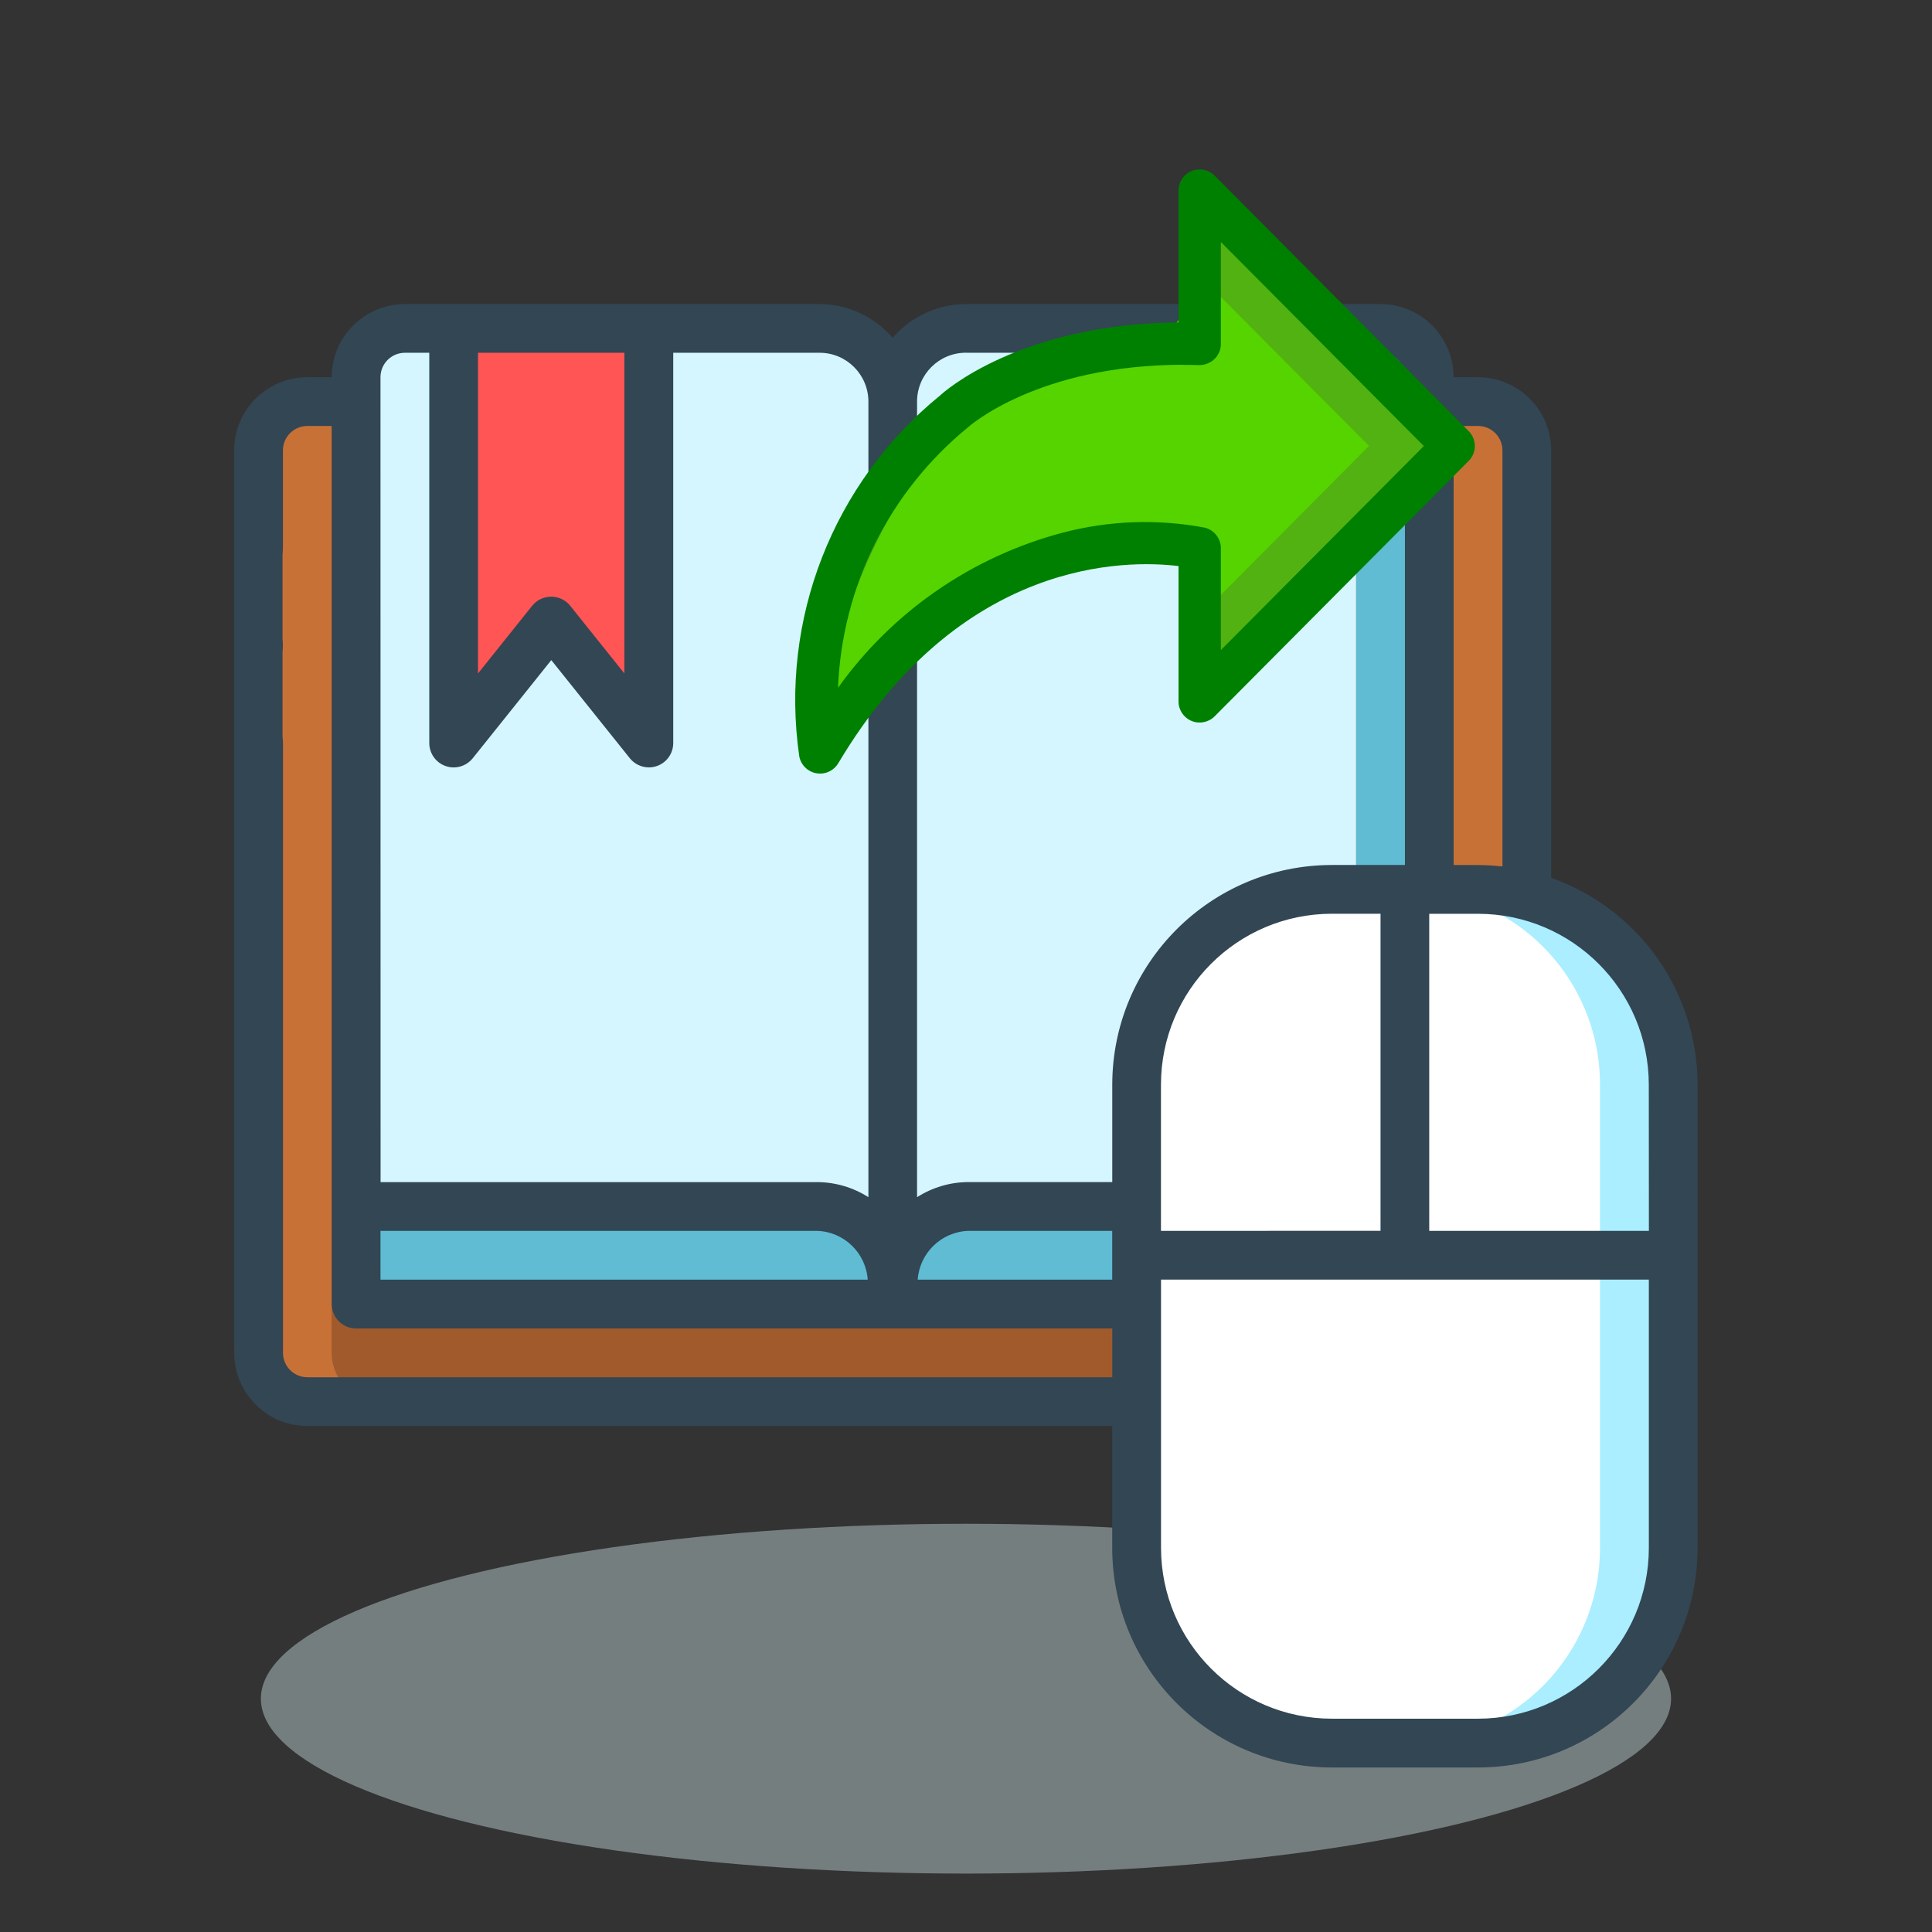 <?xml version="1.0" encoding="UTF-8" standalone="no"?>
<!-- Created with Inkscape (http://www.inkscape.org/) -->

<svg
   xmlns:dc="http://purl.org/dc/elements/1.1/"
   xmlns:cc="http://creativecommons.org/ns#"
   xmlns:rdf="http://www.w3.org/1999/02/22-rdf-syntax-ns#"
   xmlns:svg="http://www.w3.org/2000/svg"
   xmlns="http://www.w3.org/2000/svg"
   xmlns:sodipodi="http://sodipodi.sourceforge.net/DTD/sodipodi-0.dtd"
   xmlns:inkscape="http://www.inkscape.org/namespaces/inkscape"
   width="128"
   height="128"
   viewBox="0 0 33.867 33.867"
   version="1.1"
   id="svg8"
   inkscape:version="0.92.3 (2405546, 2018-03-11)"
   sodipodi:docname="tool_course_progress.svg">
  <rect x="0" y="0" width="33.867" height="33.867" fill="#333333" stroke="none"/>
  <defs
     id="defs2" />
  <sodipodi:namedview
     id="base"
     pagecolor="#ffffff"
     bordercolor="#666666"
     borderopacity="1.0"
     inkscape:pageopacity="0.0"
     inkscape:pageshadow="2"
     inkscape:zoom="2.1392174"
     inkscape:cx="63.967821"
     inkscape:cy="50.728024"
     inkscape:document-units="mm"
     inkscape:current-layer="layer1"
     showgrid="false"
     units="px"
     inkscape:window-width="1366"
     inkscape:window-height="713"
     inkscape:window-x="0"
     inkscape:window-y="27"
     inkscape:window-maximized="1" />
  <g
     inkscape:label="Capa 1"
     inkscape:groupmode="layer"
     id="layer1"
     transform="translate(0,-263.133)">
    <g
       id="g26649"
       inkscape:export-filename="/var/www/chamilo2/public/img/icons/64/tool_course_progress.png"
       inkscape:export-xdpi="48"
       inkscape:export-ydpi="48">
      <ellipse
         id="ellipse1076"
         ry="3.066"
         rx="12.36"
         cy="292.91"
         cx="16.933"
         style="opacity:0.5;fill:#b8cbcd;stroke-width:0.065;enable-background:new" />
      <rect
         ry="0"
         y="263.133"
         x="8.9009603e-07"
         height="33.867"
         width="33.867"
         id="rect1218"
         style="opacity:0;fill:#ff5555;fill-opacity:1;stroke:none;stroke-width:0.295;stroke-linecap:round;stroke-miterlimit:4;stroke-dasharray:none;stroke-dashoffset:0;stroke-opacity:1" />
      <g
         transform="translate(-0.418,-0.867)"
         id="g26621">
        <g
           id="g1448"
           transform="matrix(1.09,0,0,1.09,-13.343,-24.597)">
          <g
             transform="matrix(0.774,0,0,0.774,43.699,61.924)"
             id="g1391">
            <path
               inkscape:connector-curvature="0"
               style="fill:#c87137;fill-opacity:1;stroke-width:0.059"
               d="m -8.424,271.43 v 18.752 c -0.002,0.559 -0.454,1.012 -1.014,1.014 H -33.764 c -0.559,-0.002 -1.012,-0.455 -1.014,-1.014 v -18.752 c 0.004,-0.543 0.431,-0.987 0.973,-1.014 h 24.367 c 0.559,0.002 1.012,0.455 1.014,1.014 z"
               id="path1158" />
            <path
               id="path1160"
               d="m -9.944,271.43 v 18.752 c -0.002,0.559 -0.454,1.012 -1.014,1.014 h -22.806 c -0.559,-0.002 -1.012,-0.455 -1.014,-1.014 v -18.752 c 0.004,-0.543 0.431,-0.987 0.973,-1.014 h 22.847 c 0.559,0.002 1.012,0.455 1.014,1.014 z"
               style="fill:#a05a2c;stroke-width:0.059"
               inkscape:connector-curvature="0" />
            <path
               id="path1162"
               d="m -21.6,270.417 v 18.372 c 0.019,-0.888 -0.683,-1.624 -1.571,-1.647 h -9.579 v -17.231 c 0.002,-0.559 0.454,-1.012 1.014,-1.014 h 8.616 c 0.403,-5.3e-4 0.79,0.159 1.076,0.445 0.285,0.285 0.445,0.672 0.445,1.076 z"
               style="fill:#d5f6ff;stroke-width:0.059"
               inkscape:connector-curvature="0" />
            <path
               inkscape:connector-curvature="0"
               style="fill:#5fbcd3;fill-opacity:1;stroke-width:0.059"
               d="m -21.6,288.788 v 0.38 h -11.15 v -2.027 h 9.579 c 0.888,0.023 1.59,0.759 1.571,1.647 z"
               id="path1166" />
            <path
               id="path1168"
               d="m -10.451,269.91 v 17.231 h -1.52 v -17.231 c -0.002,-0.559 -0.454,-1.012 -1.014,-1.014 h 1.52 c 0.559,0.002 1.012,0.455 1.014,1.014 z"
               style="fill:#5fbcd3;stroke-width:0.059"
               inkscape:connector-curvature="0" />
            <path
               id="path1170"
               d="m -11.971,269.91 v 17.231 h -8.058 c -0.888,0.023 -1.59,0.759 -1.571,1.647 v -18.372 c -5.34e-4,-0.403 0.159,-0.79 0.445,-1.076 0.285,-0.285 0.672,-0.445 1.076,-0.445 h 7.095 c 0.559,0.002 1.012,0.455 1.014,1.014 z"
               style="fill:#d5f6ff;stroke-width:0.059"
               inkscape:connector-curvature="0" />
            <path
               id="path1174"
               d="m -21.6,288.788 v 0.38 h 11.15 v -2.027 h -9.579 c -0.888,0.023 -1.59,0.759 -1.571,1.647 z"
               style="fill:#5fbcd3;fill-opacity:1;stroke-width:0.059"
               inkscape:connector-curvature="0" />
            <polygon
               id="polygon1176"
               points="75.8,7.533 144.067,7.533 144.067,152.6 109.933,109.933 75.8,152.6 "
               style="fill:#ff5555;fill-opacity:1"
               transform="matrix(0.059,0,0,0.059,-35.225,268.449)" />
            <path
               inkscape:connector-curvature="0"
               style="fill:#ffffff;stroke-width:0.059"
               d="m -9.437,280.553 h -3.041 c -1.075,-2.9e-4 -2.107,0.427 -2.867,1.187 -0.76,0.76 -1.187,1.792 -1.187,2.867 v 9.629 c -2.97e-4,1.075 0.427,2.107 1.187,2.867 0.76,0.76 1.792,1.187 2.867,1.187 h 3.041 c 1.075,3e-4 2.107,-0.427 2.867,-1.187 0.76,-0.76 1.187,-1.792 1.187,-2.867 v -9.629 c 2.969e-4,-1.075 -0.427,-2.107 -1.187,-2.867 -0.76,-0.76 -1.792,-1.188 -2.867,-1.187 z"
               id="path1180" />
            <path
               inkscape:connector-curvature="0"
               style="fill:#aaeeff;stroke-width:0.059"
               d="m -5.383,284.607 v 3.548 h -5.575 v -7.602 h 1.52 c 1.075,-2.9e-4 2.107,0.427 2.867,1.187 0.76,0.76 1.188,1.792 1.187,2.867 z"
               id="path1182" />
            <path
               inkscape:connector-curvature="0"
               style="fill:#ffffff;stroke-width:0.059"
               d="m -6.903,284.607 v 3.548 h -4.054 v -7.602 c 1.075,-2.9e-4 2.107,0.427 2.867,1.187 0.76,0.76 1.188,1.792 1.187,2.867 z"
               id="path1184" />
            <path
               inkscape:connector-curvature="0"
               style="fill:#aaeeff;stroke-width:0.059"
               d="m -5.383,288.155 v 6.082 c 2.969e-4,1.075 -0.427,2.107 -1.187,2.867 -0.76,0.76 -1.792,1.187 -2.867,1.187 h -3.041 c -1.075,3e-4 -2.107,-0.427 -2.867,-1.187 -0.76,-0.76 -1.187,-1.792 -1.187,-2.867 v -6.082 z"
               id="path1186" />
            <path
               inkscape:connector-curvature="0"
               style="fill:#ffffff;stroke-width:0.059"
               d="m -6.903,288.155 v 6.082 c 2.969e-4,1.075 -0.427,2.107 -1.187,2.867 -0.76,0.76 -1.792,1.187 -2.867,1.187 h -1.52 c -1.075,3e-4 -2.107,-0.427 -2.867,-1.187 -0.76,-0.76 -1.187,-1.792 -1.187,-2.867 v -6.082 z"
               id="path1188" />
            <path
               id="path1192"
               d="m -33.257,270.417 v 19.765 c 0.002,0.559 0.455,1.012 1.014,1.014 h -1.52 c -0.559,-0.002 -1.012,-0.455 -1.014,-1.014 v -18.752 c 0.004,-0.543 0.431,-0.987 0.973,-1.014 z"
               style="fill:#c87137;stroke-width:0.059"
               inkscape:connector-curvature="0" />
            <polygon
               style="fill:#324654;fill-opacity:1"
               points="0,51.2 17.067,51.2 17.067,162.133 17.067,366.933 0,366.933 0,162.133 "
               id="polygon1194"
               transform="matrix(0.059,0,0,0.059,-35.284,268.39)" />
            <path
               id="path1196"
               d="m -34.777,275.992 c 0.134,-0.002 0.263,-0.054 0.36,-0.147 0.196,-0.2 0.196,-0.52 0,-0.72 l -0.076,-0.061 c -0.028,-0.019 -0.059,-0.035 -0.091,-0.046 -0.029,-0.015 -0.06,-0.025 -0.091,-0.03 -0.033,-0.006 -0.067,-0.009 -0.101,-0.01 -0.134,0.002 -0.263,0.054 -0.36,0.147 -0.191,0.202 -0.191,0.518 0,0.72 0.048,0.046 0.105,0.082 0.167,0.106 0.061,0.026 0.127,0.04 0.193,0.041 z"
               style="fill:#324654;fill-opacity:1;stroke-width:0.059"
               inkscape:connector-curvature="0" />
            <path
               id="path1198"
               d="m -7.917,280.312 v -8.882 c -8.909e-4,-0.839 -0.681,-1.52 -1.52,-1.52 h -0.507 c -8.908e-4,-0.839 -0.681,-1.52 -1.52,-1.52 h -8.616 c -0.584,0.002 -1.139,0.258 -1.52,0.701 -0.381,-0.443 -0.936,-0.699 -1.52,-0.701 h -8.616 c -0.839,8.9e-4 -1.52,0.681 -1.52,1.52 h -0.507 c -0.839,8.9e-4 -1.52,0.681 -1.52,1.52 v 2.027 c 0,0.28 0.227,0.507 0.507,0.507 0.28,0 0.507,-0.227 0.507,-0.507 v -2.027 c 3.56e-4,-0.28 0.227,-0.506 0.507,-0.507 h 0.507 v 18.245 c 0,0.28 0.227,0.507 0.507,0.507 h 15.711 v 1.014 h -16.724 c -0.28,-3.6e-4 -0.506,-0.227 -0.507,-0.507 v -12.67 c 0,-0.28 -0.227,-0.507 -0.507,-0.507 -0.28,0 -0.507,0.227 -0.507,0.507 v 12.67 c 8.91e-4,0.839 0.681,1.52 1.52,1.52 h 16.724 v 2.534 c 0.003,2.518 2.043,4.558 4.561,4.561 h 3.041 c 2.518,-0.003 4.558,-2.043 4.561,-4.561 v -9.629 c -0.003,-1.931 -1.221,-3.65 -3.041,-4.295 z m -1.52,-9.389 c 0.28,3.5e-4 0.506,0.227 0.507,0.507 v 8.646 c -0.168,-0.019 -0.337,-0.029 -0.507,-0.03 h -0.507 v -9.122 z m -6.588,16.724 v -3.041 c 0.002,-1.958 1.589,-3.545 3.548,-3.548 h 1.014 v 6.588 z m -4.054,-18.245 h 8.616 c 0.28,3.6e-4 0.506,0.227 0.507,0.507 v 10.136 h -1.52 c -2.518,0.003 -4.558,2.043 -4.561,4.561 v 2.027 H -20.029 c -0.377,0.002 -0.746,0.111 -1.064,0.314 v -16.532 c 5.94e-4,-0.56 0.454,-1.013 1.014,-1.014 z m -7.095,0 v 6.664 l -1.125,-1.406 c -0.096,-0.12 -0.242,-0.19 -0.396,-0.19 -0.154,0 -0.3,0.07 -0.396,0.19 l -1.125,1.406 v -6.664 z m -5.068,0.507 c 3.57e-4,-0.28 0.227,-0.506 0.507,-0.507 h 0.507 v 8.109 c -1.19e-4,0.215 0.136,0.407 0.339,0.478 0.203,0.071 0.429,0.006 0.564,-0.162 l 1.632,-2.039 1.632,2.039 c 0.096,0.12 0.242,0.19 0.396,0.19 0.134,1.2e-4 0.263,-0.053 0.358,-0.148 0.095,-0.095 0.148,-0.224 0.148,-0.358 v -8.109 h 3.041 c 0.56,5.4e-4 1.013,0.454 1.014,1.014 v 16.531 c -0.317,-0.202 -0.685,-0.311 -1.062,-0.313 h -9.074 z m 0,17.738 h 9.074 c 0.558,0.019 1.011,0.457 1.05,1.014 h -10.124 z m 11.162,1.014 c 0.04,-0.557 0.494,-0.995 1.052,-1.014 h 2.99 v 1.014 z m 11.645,9.122 h -3.041 c -1.958,-0.002 -3.545,-1.589 -3.548,-3.548 v -5.575 h 10.136 v 5.575 c -0.002,1.958 -1.589,3.545 -3.548,3.548 z m 3.548,-10.136 H -10.451 v -6.588 h 1.014 c 1.958,0.002 3.545,1.589 3.548,3.548 z"
               style="fill:#324654;fill-opacity:1;stroke-width:0.059"
               inkscape:connector-curvature="0" />
          </g>
        </g>
        <g
           id="g1883"
           transform="translate(1.795,2.986)">
          <path
             inkscape:connector-curvature="0"
             style="fill:#52b211;fill-opacity:1;stroke-width:0.041"
             d="m 19.653,267.04 v -2.686 l 4.452,4.476 -4.452,4.476 v -2.686 c 0,0 -3.954,-0.957 -6.654,3.581 -0.311,-2.263 0.576,-4.525 2.343,-5.973 0,0 1.366,-1.278 4.311,-1.189 z"
             id="path1675" />
          <path
             inkscape:connector-curvature="0"
             style="fill:#55d400;stroke-width:0.041"
             d="m 19.593,265.787 c -0.181,0.988 -0.619,1.342 -1.734,1.535 -0.221,0.039 -0.439,0.09 -0.655,0.151 -0.032,0.022 -0.067,0.039 -0.104,0.051 -0.094,0.025 -0.185,0.047 -0.278,0.07 -0.865,0.329 -1.608,0.914 -2.131,1.678 -0.851,1.326 -1.435,2.807 -1.717,4.358 1.992,-1.734 4.336,-3.138 4.984,-3.045 0.477,-0.176 1.01,-0.102 1.421,0.197 0.261,0.225 0.41,0.552 0.41,0.897 l 2.832,-2.848 z"
             id="path1677" />
          <path
             id="path1679"
             d="m 12.998,274.574 c -0.021,-3e-5 -0.043,-0.002 -0.064,-0.005 -0.152,-0.027 -0.271,-0.144 -0.3,-0.295 -0.348,-2.397 0.59,-4.801 2.47,-6.329 0.042,-0.041 1.376,-1.256 4.178,-1.279 v -2.311 c -1.24e-4,-0.15 0.09,-0.286 0.229,-0.343 0.139,-0.057 0.299,-0.025 0.405,0.082 l 4.452,4.477 c 0.144,0.145 0.144,0.378 0,0.523 l -4.452,4.476 c -0.106,0.107 -0.266,0.139 -0.405,0.082 -0.139,-0.057 -0.23,-0.193 -0.229,-0.343 v -2.372 c -0.917,-0.112 -3.823,-0.141 -5.965,3.457 -0.067,0.112 -0.188,0.181 -0.319,0.181 z m 6.367,-7.166 c -2.546,0 -3.76,1.083 -3.772,1.095 -1.379,1.126 -2.209,2.789 -2.28,4.568 0.955,-1.337 2.347,-2.298 3.936,-2.719 0.813,-0.214 1.664,-0.245 2.491,-0.089 0.166,0.04 0.284,0.189 0.284,0.361 v 1.786 l 3.558,-3.577 -3.558,-3.577 v 1.787 c 4.1e-5,0.1 -0.041,0.196 -0.113,0.266 -0.073,0.069 -0.169,0.106 -0.27,0.105 -0.093,-0.003 -0.186,-0.004 -0.276,-0.004 z"
             style="fill:#008000;stroke-width:0.041"
             inkscape:connector-curvature="0" />
        </g>
      </g>
    </g>
  </g>
</svg>
